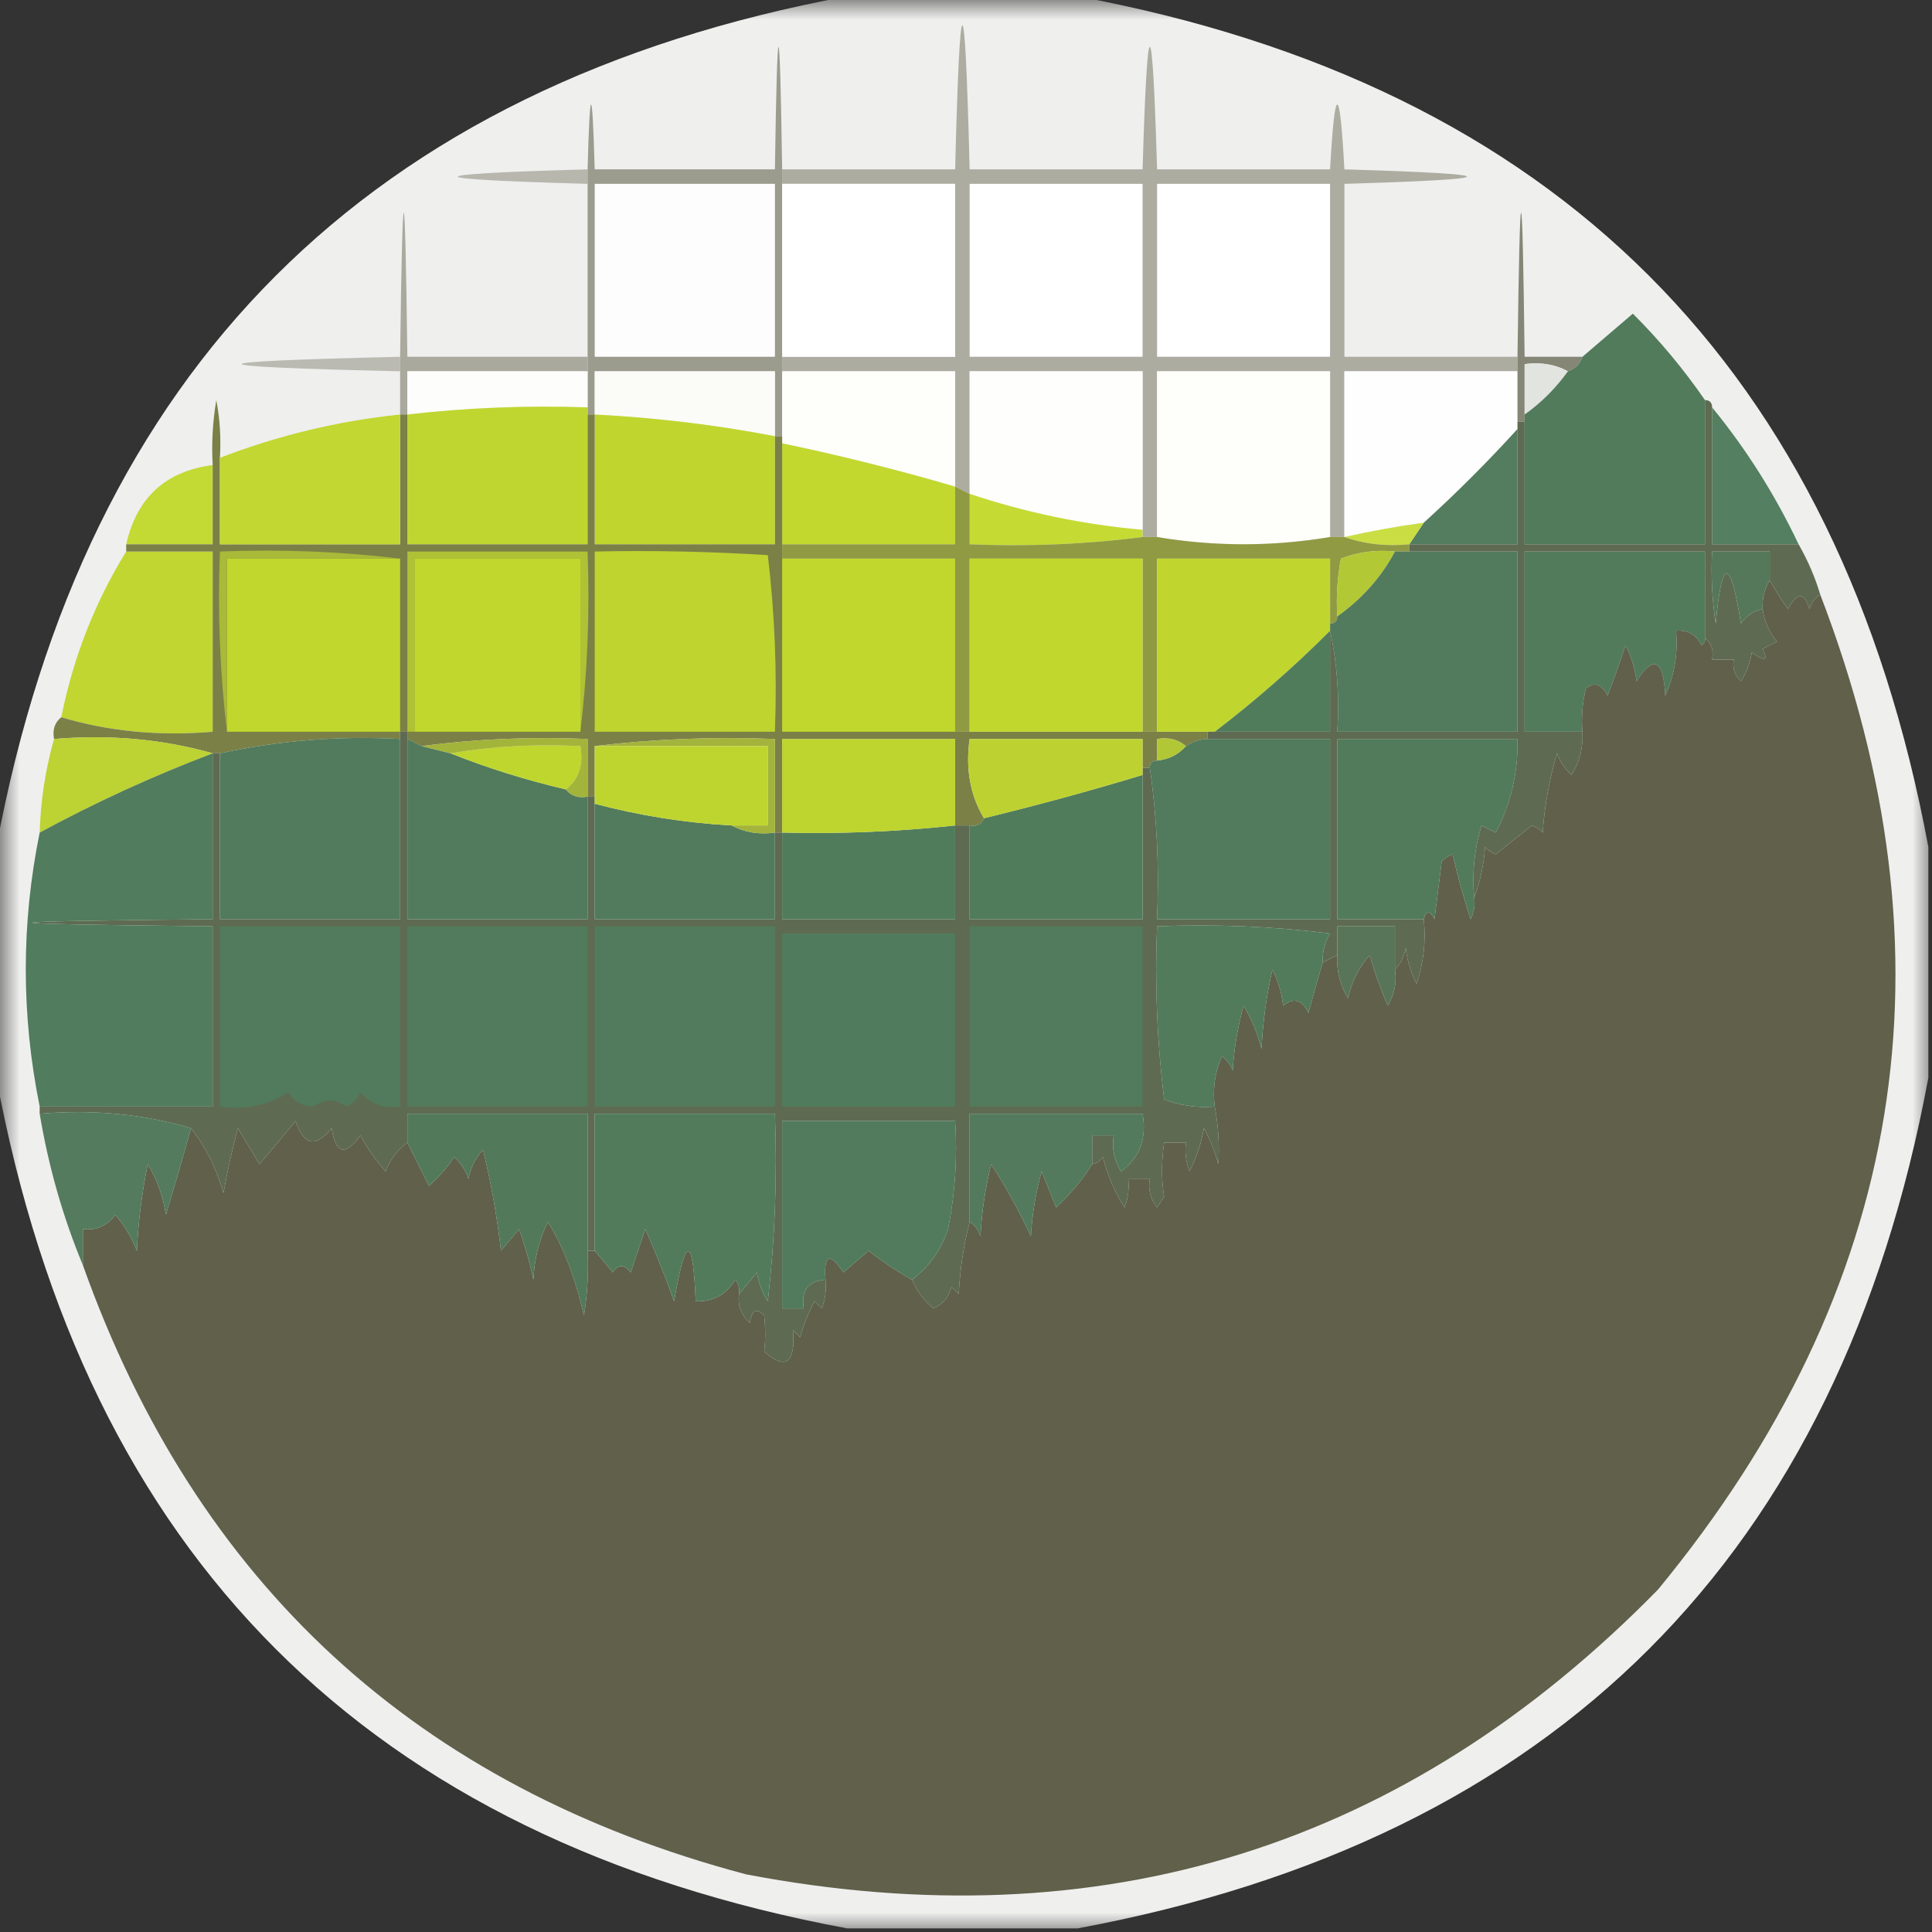 <?xml version="1.0" encoding="UTF-8"?>
<svg xmlns="http://www.w3.org/2000/svg" xmlns:xlink="http://www.w3.org/1999/xlink" width="50px" height="50px" viewBox="0 0 50 50" version="1.1">
<rect x="0" y="0" width="50" height="50" fill="#333333" stroke="none"/>
<defs>
<filter id="alpha" filterUnits="objectBoundingBox" x="0%" y="0%" width="100%" height="100%">
  <feColorMatrix type="matrix" in="SourceGraphic" values="0 0 0 0 1 0 0 0 0 1 0 0 0 0 1 0 0 0 1 0"/>
</filter>
<mask id="mask0">
  <g filter="url(#alpha)">
<rect x="0" y="0" width="50" height="50" style="fill:rgb(0%,0%,0%);fill-opacity:0.933;stroke:none;"/>
  </g>
</mask>
<clipPath id="clip1">
  <rect x="0" y="0" width="50" height="50"/>
</clipPath>
<g id="surface5" clip-path="url(#clip1)">
<path style=" stroke:none;fill-rule:evenodd;fill:rgb(99.216%,99.216%,98.824%);fill-opacity:1;" d="M 21.922 -0.094 C 23.91 -0.094 25.902 -0.094 27.891 -0.094 C 40.266 2.207 47.605 9.547 49.906 21.922 C 49.906 23.91 49.906 25.902 49.906 27.891 C 47.605 40.266 40.266 47.605 27.891 49.906 C 25.902 49.906 23.91 49.906 21.922 49.906 C 9.547 47.605 2.207 40.266 -0.094 27.891 C -0.094 25.902 -0.094 23.91 -0.094 21.922 C 2.207 9.547 9.547 2.207 21.922 -0.094 Z M 21.922 -0.094 "/>
</g>
</defs>
<g id="surface1">
<use xlink:href="#surface5" mask="url(#mask0)"/>
<path style=" stroke:none;fill-rule:evenodd;fill:rgb(67.451%,67.451%,63.137%);fill-opacity:1;" d="M 39.273 9.234 C 39.273 9.359 39.273 9.484 39.273 9.609 C 37.781 9.609 36.289 9.609 34.793 9.609 C 34.793 11.039 34.793 12.469 34.793 13.898 C 34.672 13.898 34.547 13.898 34.422 13.898 C 34.422 12.469 34.422 11.039 34.422 9.609 C 32.93 9.609 31.438 9.609 29.945 9.609 C 29.945 11.039 29.945 12.469 29.945 13.898 C 29.82 13.898 29.695 13.898 29.57 13.898 C 29.57 13.836 29.57 13.773 29.57 13.711 C 29.57 12.344 29.57 10.977 29.57 9.609 C 28.078 9.609 26.586 9.609 25.094 9.609 C 25.094 10.664 25.094 11.723 25.094 12.781 C 24.969 12.719 24.844 12.656 24.719 12.594 C 24.719 11.598 24.719 10.602 24.719 9.609 C 23.227 9.609 21.734 9.609 20.242 9.609 C 20.242 9.484 20.242 9.359 20.242 9.234 C 21.734 9.234 23.227 9.234 24.719 9.234 C 24.719 7.742 24.719 6.25 24.719 4.758 C 23.227 4.758 21.734 4.758 20.242 4.758 C 20.242 4.633 20.242 4.508 20.242 4.383 C 21.734 4.383 23.227 4.383 24.719 4.383 C 24.844 -0.59 24.969 -0.59 25.094 4.383 C 26.586 4.383 28.078 4.383 29.57 4.383 C 29.695 0.156 29.82 0.156 29.945 4.383 C 31.438 4.383 32.93 4.383 34.422 4.383 C 34.547 2.145 34.672 2.145 34.793 4.383 C 39.023 4.508 39.023 4.633 34.793 4.758 C 34.793 6.25 34.793 7.742 34.793 9.234 C 36.289 9.234 37.781 9.234 39.273 9.234 Z M 39.273 9.234 "/>
<path style=" stroke:none;fill-rule:evenodd;fill:rgb(71.765%,71.765%,68.235%);fill-opacity:1;" d="M 15.207 4.383 C 15.207 4.508 15.207 4.633 15.207 4.758 C 10.727 4.633 10.727 4.508 15.207 4.383 Z M 15.207 4.383 "/>
<path style=" stroke:none;fill-rule:evenodd;fill:rgb(60.784%,60.784%,55.686%);fill-opacity:1;" d="M 20.242 4.383 C 20.242 4.508 20.242 4.633 20.242 4.758 C 20.242 6.25 20.242 7.742 20.242 9.234 C 20.242 9.359 20.242 9.484 20.242 9.609 C 20.242 10.168 20.242 10.727 20.242 11.289 C 20.18 11.289 20.117 11.289 20.055 11.289 C 20.055 10.727 20.055 10.168 20.055 9.609 C 18.5 9.609 16.945 9.609 15.391 9.609 C 15.391 9.98 15.391 10.355 15.391 10.727 C 15.328 10.727 15.266 10.727 15.207 10.727 C 15.207 10.664 15.207 10.602 15.207 10.543 C 15.207 10.23 15.207 9.918 15.207 9.609 C 15.207 9.484 15.207 9.359 15.207 9.234 C 15.207 7.742 15.207 6.25 15.207 4.758 C 15.207 4.633 15.207 4.508 15.207 4.383 C 15.266 2.145 15.328 2.145 15.391 4.383 C 16.945 4.383 18.5 4.383 20.055 4.383 C 20.117 0.156 20.18 0.156 20.242 4.383 Z M 20.242 4.383 "/>
<path style=" stroke:none;fill-rule:evenodd;fill:rgb(99.216%,99.216%,99.216%);fill-opacity:1;" d="M 15.391 4.758 C 16.945 4.758 18.5 4.758 20.055 4.758 C 20.055 6.25 20.055 7.742 20.055 9.234 C 18.5 9.234 16.945 9.234 15.391 9.234 C 15.391 7.742 15.391 6.25 15.391 4.758 Z M 15.391 4.758 "/>
<path style=" stroke:none;fill-rule:evenodd;fill:rgb(99.608%,100%,99.608%);fill-opacity:1;" d="M 20.242 4.758 C 21.734 4.758 23.227 4.758 24.719 4.758 C 24.719 6.25 24.719 7.742 24.719 9.234 C 23.227 9.234 21.734 9.234 20.242 9.234 C 20.242 7.742 20.242 6.25 20.242 4.758 Z M 20.242 4.758 "/>
<path style=" stroke:none;fill-rule:evenodd;fill:rgb(99.608%,100%,99.608%);fill-opacity:1;" d="M 25.094 4.758 C 26.586 4.758 28.078 4.758 29.57 4.758 C 29.57 6.25 29.57 7.742 29.57 9.234 C 28.078 9.234 26.586 9.234 25.094 9.234 C 25.094 7.742 25.094 6.25 25.094 4.758 Z M 25.094 4.758 "/>
<path style=" stroke:none;fill-rule:evenodd;fill:rgb(99.608%,100%,99.608%);fill-opacity:1;" d="M 29.945 4.758 C 31.438 4.758 32.93 4.758 34.422 4.758 C 34.422 6.25 34.422 7.742 34.422 9.234 C 32.93 9.234 31.438 9.234 29.945 9.234 C 29.945 7.742 29.945 6.25 29.945 4.758 Z M 29.945 4.758 "/>
<path style=" stroke:none;fill-rule:evenodd;fill:rgb(72.941%,72.941%,69.804%);fill-opacity:1;" d="M 10.355 9.234 C 10.355 9.359 10.355 9.484 10.355 9.609 C 4.883 9.484 4.883 9.359 10.355 9.234 Z M 10.355 9.234 "/>
<path style=" stroke:none;fill-rule:evenodd;fill:rgb(66.275%,66.275%,61.961%);fill-opacity:1;" d="M 15.207 9.234 C 15.207 9.359 15.207 9.484 15.207 9.609 C 13.652 9.609 12.098 9.609 10.543 9.609 C 10.543 9.98 10.543 10.355 10.543 10.727 C 10.48 10.727 10.418 10.727 10.355 10.727 C 10.355 10.355 10.355 9.98 10.355 9.609 C 10.355 9.484 10.355 9.359 10.355 9.234 C 10.418 4.262 10.48 4.262 10.543 9.234 C 12.098 9.234 13.652 9.234 15.207 9.234 Z M 15.207 9.234 "/>
<path style=" stroke:none;fill-rule:evenodd;fill:rgb(99.216%,99.216%,98.824%);fill-opacity:1;" d="M 15.207 9.609 C 15.207 9.918 15.207 10.23 15.207 10.543 C 13.641 10.488 12.086 10.551 10.543 10.727 C 10.543 10.355 10.543 9.98 10.543 9.609 C 12.098 9.609 13.652 9.609 15.207 9.609 Z M 15.207 9.609 "/>
<path style=" stroke:none;fill-rule:evenodd;fill:rgb(98.431%,98.431%,96.863%);fill-opacity:1;" d="M 20.055 11.289 C 18.516 10.992 16.961 10.809 15.391 10.727 C 15.391 10.355 15.391 9.98 15.391 9.609 C 16.945 9.609 18.5 9.609 20.055 9.609 C 20.055 10.168 20.055 10.727 20.055 11.289 Z M 20.055 11.289 "/>
<path style=" stroke:none;fill-rule:evenodd;fill:rgb(99.608%,99.608%,98.431%);fill-opacity:1;" d="M 20.242 9.609 C 21.734 9.609 23.227 9.609 24.719 9.609 C 24.719 10.602 24.719 11.598 24.719 12.594 C 23.242 12.16 21.75 11.789 20.242 11.473 C 20.242 11.41 20.242 11.348 20.242 11.289 C 20.242 10.727 20.242 10.168 20.242 9.609 Z M 20.242 9.609 "/>
<path style=" stroke:none;fill-rule:evenodd;fill:rgb(99.608%,99.608%,98.824%);fill-opacity:1;" d="M 29.57 13.711 C 28.039 13.578 26.547 13.266 25.094 12.781 C 25.094 11.723 25.094 10.664 25.094 9.609 C 26.586 9.609 28.078 9.609 29.57 9.609 C 29.57 10.977 29.57 12.344 29.57 13.711 Z M 29.57 13.711 "/>
<path style=" stroke:none;fill-rule:evenodd;fill:rgb(99.608%,99.608%,98.431%);fill-opacity:1;" d="M 34.422 13.898 C 32.93 14.148 31.438 14.148 29.945 13.898 C 29.945 12.469 29.945 11.039 29.945 9.609 C 31.438 9.609 32.93 9.609 34.422 9.609 C 34.422 11.039 34.422 12.469 34.422 13.898 Z M 34.422 13.898 "/>
<path style=" stroke:none;fill-rule:evenodd;fill:rgb(99.216%,99.608%,99.216%);fill-opacity:1;" d="M 39.273 9.609 C 39.273 10.043 39.273 10.48 39.273 10.914 C 39.273 10.977 39.273 11.039 39.273 11.102 C 38.508 11.945 37.699 12.754 36.848 13.527 C 36.156 13.621 35.473 13.746 34.793 13.898 C 34.793 12.469 34.793 11.039 34.793 9.609 C 36.289 9.609 37.781 9.609 39.273 9.609 Z M 39.273 9.609 "/>
<path style=" stroke:none;fill-rule:evenodd;fill:rgb(52.157%,52.549%,45.882%);fill-opacity:1;" d="M 40.953 9.234 C 40.891 9.422 40.766 9.547 40.578 9.609 C 40.25 9.43 39.875 9.367 39.457 9.422 C 39.457 9.855 39.457 10.293 39.457 10.727 C 39.457 10.789 39.457 10.852 39.457 10.914 C 39.398 10.914 39.336 10.914 39.273 10.914 C 39.273 10.48 39.273 10.043 39.273 9.609 C 39.273 9.484 39.273 9.359 39.273 9.234 C 39.336 4.262 39.398 4.262 39.457 9.234 C 39.957 9.234 40.453 9.234 40.953 9.234 Z M 40.953 9.234 "/>
<path style=" stroke:none;fill-rule:evenodd;fill:rgb(88.627%,89.412%,87.451%);fill-opacity:1;" d="M 40.578 9.609 C 40.266 10.043 39.895 10.418 39.457 10.727 C 39.457 10.293 39.457 9.855 39.457 9.422 C 39.875 9.367 40.25 9.43 40.578 9.609 Z M 40.578 9.609 "/>
<path style=" stroke:none;fill-rule:evenodd;fill:rgb(32.157%,48.235%,36.078%);fill-opacity:1;" d="M 44.125 10.355 C 44.125 11.598 44.125 12.844 44.125 14.086 C 42.57 14.086 41.012 14.086 39.457 14.086 C 39.457 13.027 39.457 11.973 39.457 10.914 C 39.457 10.852 39.457 10.789 39.457 10.727 C 39.895 10.418 40.266 10.043 40.578 9.609 C 40.766 9.547 40.891 9.422 40.953 9.234 C 41.383 8.867 41.82 8.492 42.258 8.117 C 42.949 8.805 43.57 9.551 44.125 10.355 Z M 44.125 10.355 "/>
<path style=" stroke:none;fill-rule:evenodd;fill:rgb(75.294%,83.922%,18.824%);fill-opacity:1;" d="M 15.207 10.543 C 15.207 10.602 15.207 10.664 15.207 10.727 C 15.207 11.848 15.207 12.965 15.207 14.086 C 13.652 14.086 12.098 14.086 10.543 14.086 C 10.543 12.965 10.543 11.848 10.543 10.727 C 12.086 10.551 13.641 10.488 15.207 10.543 Z M 15.207 10.543 "/>
<path style=" stroke:none;fill-rule:evenodd;fill:rgb(75.294%,83.922%,18.431%);fill-opacity:1;" d="M 15.391 10.727 C 16.961 10.809 18.516 10.992 20.055 11.289 C 20.055 12.219 20.055 13.152 20.055 14.086 C 18.5 14.086 16.945 14.086 15.391 14.086 C 15.391 12.965 15.391 11.848 15.391 10.727 Z M 15.391 10.727 "/>
<path style=" stroke:none;fill-rule:evenodd;fill:rgb(32.941%,49.804%,37.647%);fill-opacity:1;" d="M 44.309 10.543 C 45.191 11.621 45.941 12.805 46.547 14.086 C 45.801 14.086 45.055 14.086 44.309 14.086 C 44.309 12.902 44.309 11.723 44.309 10.543 Z M 44.309 10.543 "/>
<path style=" stroke:none;fill-rule:evenodd;fill:rgb(32.549%,49.02%,36.863%);fill-opacity:1;" d="M 39.273 11.102 C 39.273 12.098 39.273 13.09 39.273 14.086 C 38.34 14.086 37.406 14.086 36.473 14.086 C 36.598 13.898 36.723 13.711 36.848 13.527 C 37.699 12.754 38.508 11.945 39.273 11.102 Z M 39.273 11.102 "/>
<path style=" stroke:none;fill-rule:evenodd;fill:rgb(76.078%,84.706%,18.431%);fill-opacity:1;" d="M 20.242 11.473 C 21.75 11.789 23.242 12.16 24.719 12.594 C 24.719 13.09 24.719 13.59 24.719 14.086 C 23.227 14.086 21.734 14.086 20.242 14.086 C 20.242 13.215 20.242 12.344 20.242 11.473 Z M 20.242 11.473 "/>
<path style=" stroke:none;fill-rule:evenodd;fill:rgb(76.471%,85.098%,20.392%);fill-opacity:1;" d="M 5.504 12.035 C 5.504 12.719 5.504 13.402 5.504 14.086 C 4.758 14.086 4.012 14.086 3.266 14.086 C 3.539 12.879 4.285 12.195 5.504 12.035 Z M 5.504 12.035 "/>
<path style=" stroke:none;fill-rule:evenodd;fill:rgb(77.255%,85.882%,20%);fill-opacity:1;" d="M 25.094 12.781 C 26.547 13.266 28.039 13.578 29.57 13.711 C 29.57 13.773 29.57 13.836 29.57 13.898 C 28.113 14.086 26.621 14.148 25.094 14.086 C 25.094 13.652 25.094 13.215 25.094 12.781 Z M 25.094 12.781 "/>
<path style=" stroke:none;fill-rule:evenodd;fill:rgb(79.216%,87.059%,26.667%);fill-opacity:1;" d="M 36.848 13.527 C 36.723 13.711 36.598 13.898 36.473 14.086 C 35.875 14.145 35.316 14.082 34.793 13.898 C 35.473 13.746 36.156 13.621 36.848 13.527 Z M 36.848 13.527 "/>
<path style=" stroke:none;fill-rule:evenodd;fill:rgb(56.471%,60.392%,25.882%);fill-opacity:1;" d="M 24.719 12.594 C 24.844 12.656 24.969 12.719 25.094 12.781 C 25.094 13.215 25.094 13.652 25.094 14.086 C 26.621 14.148 28.113 14.086 29.57 13.898 C 29.695 13.898 29.82 13.898 29.945 13.898 C 31.438 14.148 32.93 14.148 34.422 13.898 C 34.547 13.898 34.672 13.898 34.793 13.898 C 35.316 14.082 35.875 14.145 36.473 14.086 C 36.473 14.148 36.473 14.211 36.473 14.273 C 36.348 14.273 36.227 14.273 36.102 14.273 C 35.613 14.223 35.145 14.285 34.703 14.457 C 34.609 14.953 34.578 15.449 34.609 15.953 C 34.609 16.074 34.547 16.137 34.422 16.137 C 34.422 15.578 34.422 15.02 34.422 14.457 C 32.93 14.457 31.438 14.457 29.945 14.457 C 29.945 15.953 29.945 17.445 29.945 18.938 C 29.82 18.938 29.695 18.938 29.57 18.938 C 29.57 17.445 29.57 15.953 29.57 14.457 C 28.078 14.457 26.586 14.457 25.094 14.457 C 25.094 15.953 25.094 17.445 25.094 18.938 C 24.969 18.938 24.844 18.938 24.719 18.938 C 24.719 17.445 24.719 15.953 24.719 14.457 C 23.227 14.457 21.734 14.457 20.242 14.457 C 20.242 14.336 20.242 14.211 20.242 14.086 C 21.734 14.086 23.227 14.086 24.719 14.086 C 24.719 13.59 24.719 13.09 24.719 12.594 Z M 24.719 12.594 "/>
<path style=" stroke:none;fill-rule:evenodd;fill:rgb(70.196%,78.431%,20.784%);fill-opacity:1;" d="M 36.102 14.273 C 35.742 14.945 35.242 15.504 34.609 15.953 C 34.578 15.449 34.609 14.953 34.703 14.457 C 35.145 14.285 35.613 14.223 36.102 14.273 Z M 36.102 14.273 "/>
<path style=" stroke:none;fill-rule:evenodd;fill:rgb(31.765%,48.235%,36.078%);fill-opacity:1;" d="M 36.102 14.273 C 36.227 14.273 36.348 14.273 36.473 14.273 C 37.406 14.273 38.34 14.273 39.273 14.273 C 39.273 15.828 39.273 17.383 39.273 18.938 C 37.719 18.938 36.164 18.938 34.609 18.938 C 34.668 18.027 34.605 17.16 34.422 16.324 C 34.422 16.262 34.422 16.199 34.422 16.137 C 34.547 16.137 34.609 16.074 34.609 15.953 C 35.242 15.504 35.742 14.945 36.102 14.273 Z M 36.102 14.273 "/>
<path style=" stroke:none;fill-rule:evenodd;fill:rgb(75.686%,83.922%,18.824%);fill-opacity:1;" d="M 3.266 14.273 C 4.012 14.273 4.758 14.273 5.504 14.273 C 5.504 15.828 5.504 17.383 5.504 18.938 C 4.121 19.055 2.816 18.93 1.586 18.562 C 1.895 17.02 2.453 15.59 3.266 14.273 Z M 3.266 14.273 "/>
<path style=" stroke:none;fill-rule:evenodd;fill:rgb(48.235%,50.196%,27.843%);fill-opacity:1;" d="M 5.691 11.848 C 5.691 12.594 5.691 13.34 5.691 14.086 C 7.246 14.086 8.801 14.086 10.355 14.086 C 10.355 12.965 10.355 11.848 10.355 10.727 C 10.418 10.727 10.48 10.727 10.543 10.727 C 10.543 11.848 10.543 12.965 10.543 14.086 C 12.098 14.086 13.652 14.086 15.207 14.086 C 15.207 12.965 15.207 11.848 15.207 10.727 C 15.266 10.727 15.328 10.727 15.391 10.727 C 15.391 11.848 15.391 12.965 15.391 14.086 C 16.945 14.086 18.5 14.086 20.055 14.086 C 20.055 13.152 20.055 12.219 20.055 11.289 C 20.117 11.289 20.18 11.289 20.242 11.289 C 20.242 11.348 20.242 11.41 20.242 11.473 C 20.242 12.344 20.242 13.215 20.242 14.086 C 20.242 14.211 20.242 14.336 20.242 14.457 C 21.734 14.457 23.227 14.457 24.719 14.457 C 24.719 15.953 24.719 17.445 24.719 18.938 C 24.844 18.938 24.969 18.938 25.094 18.938 C 26.586 18.938 28.078 18.938 29.57 18.938 C 29.695 18.938 29.82 18.938 29.945 18.938 C 30.379 18.938 30.816 18.938 31.25 18.938 C 31.25 19 31.25 19.062 31.25 19.125 C 31.043 19.133 30.855 19.195 30.691 19.309 C 30.492 19.137 30.242 19.074 29.945 19.125 C 29.945 19.309 29.945 19.496 29.945 19.684 C 29.82 19.684 29.758 19.746 29.758 19.871 C 29.695 19.871 29.633 19.871 29.57 19.871 C 29.57 19.621 29.57 19.371 29.57 19.125 C 28.078 19.125 26.586 19.125 25.094 19.125 C 24.984 19.898 25.109 20.582 25.465 21.176 C 25.402 21.332 25.277 21.395 25.094 21.363 C 24.969 21.363 24.844 21.363 24.719 21.363 C 24.719 20.617 24.719 19.871 24.719 19.125 C 23.227 19.125 21.734 19.125 20.242 19.125 C 20.242 19.93 20.242 20.738 20.242 21.547 C 20.18 21.547 20.117 21.547 20.055 21.547 C 20.055 20.738 20.055 19.93 20.055 19.125 C 18.469 19.062 16.914 19.125 15.391 19.309 C 15.391 19.746 15.391 20.18 15.391 20.617 C 15.328 20.617 15.266 20.617 15.207 20.617 C 15.207 20.117 15.207 19.621 15.207 19.125 C 13.742 19.062 12.309 19.125 10.914 19.309 C 10.789 19.246 10.664 19.184 10.543 19.125 C 10.543 19.062 10.543 19 10.543 18.938 C 10.48 18.938 10.418 18.938 10.355 18.938 C 10.355 19 10.355 19.062 10.355 19.125 C 8.777 19.039 7.223 19.164 5.691 19.496 C 5.629 19.496 5.566 19.496 5.504 19.496 C 4.211 19.129 2.844 19.004 1.398 19.125 C 1.355 18.883 1.418 18.695 1.586 18.562 C 2.816 18.93 4.121 19.055 5.504 18.938 C 5.504 17.383 5.504 15.828 5.504 14.273 C 4.758 14.273 4.012 14.273 3.266 14.273 C 3.266 14.211 3.266 14.148 3.266 14.086 C 4.012 14.086 4.758 14.086 5.504 14.086 C 5.504 13.402 5.504 12.719 5.504 12.035 C 5.473 11.469 5.504 10.91 5.598 10.355 C 5.691 10.848 5.723 11.344 5.691 11.848 Z M 5.691 11.848 "/>
<path style=" stroke:none;fill-rule:evenodd;fill:rgb(68.627%,75.686%,20.784%);fill-opacity:1;" d="M 15.02 18.938 C 15.02 17.445 15.02 15.953 15.02 14.457 C 13.59 14.457 12.156 14.457 10.727 14.457 C 10.727 15.953 10.727 17.445 10.727 18.938 C 10.664 18.938 10.602 18.938 10.543 18.938 C 10.543 17.383 10.543 15.828 10.543 14.273 C 12.098 14.273 13.652 14.273 15.207 14.273 C 15.266 15.863 15.203 17.418 15.02 18.938 Z M 15.02 18.938 "/>
<path style=" stroke:none;fill-rule:evenodd;fill:rgb(75.686%,84.314%,17.647%);fill-opacity:1;" d="M 15.02 18.938 C 13.59 18.938 12.156 18.938 10.727 18.938 C 10.727 17.445 10.727 15.953 10.727 14.457 C 12.156 14.457 13.59 14.457 15.02 14.457 C 15.02 15.953 15.02 17.445 15.02 18.938 Z M 15.02 18.938 "/>
<path style=" stroke:none;fill-rule:evenodd;fill:rgb(75.686%,84.314%,17.647%);fill-opacity:1;" d="M 10.355 14.457 C 10.355 15.953 10.355 17.445 10.355 18.938 C 8.863 18.938 7.371 18.938 5.875 18.938 C 5.875 17.445 5.875 15.953 5.875 14.457 C 7.371 14.457 8.863 14.457 10.355 14.457 Z M 10.355 14.457 "/>
<path style=" stroke:none;fill-rule:evenodd;fill:rgb(66.275%,72.549%,21.961%);fill-opacity:1;" d="M 10.355 14.457 C 8.863 14.457 7.371 14.457 5.875 14.457 C 5.875 15.953 5.875 17.445 5.875 18.938 C 5.691 17.418 5.629 15.863 5.691 14.273 C 7.277 14.211 8.832 14.273 10.355 14.457 Z M 10.355 14.457 "/>
<path style=" stroke:none;fill-rule:evenodd;fill:rgb(76.078%,84.314%,19.608%);fill-opacity:1;" d="M 10.355 10.727 C 10.355 11.848 10.355 12.965 10.355 14.086 C 8.801 14.086 7.246 14.086 5.691 14.086 C 5.691 13.34 5.691 12.594 5.691 11.848 C 7.191 11.27 8.746 10.895 10.355 10.727 Z M 10.355 10.727 "/>
<path style=" stroke:none;fill-rule:evenodd;fill:rgb(74.902%,83.137%,18.431%);fill-opacity:1;" d="M 15.391 14.273 C 16.887 14.242 18.379 14.273 19.871 14.367 C 20.051 15.875 20.113 17.398 20.055 18.938 C 18.5 18.938 16.945 18.938 15.391 18.938 C 15.391 17.383 15.391 15.828 15.391 14.273 Z M 15.391 14.273 "/>
<path style=" stroke:none;fill-rule:evenodd;fill:rgb(75.686%,84.314%,17.647%);fill-opacity:1;" d="M 20.242 14.457 C 21.734 14.457 23.227 14.457 24.719 14.457 C 24.719 15.953 24.719 17.445 24.719 18.938 C 23.227 18.938 21.734 18.938 20.242 18.938 C 20.242 17.445 20.242 15.953 20.242 14.457 Z M 20.242 14.457 "/>
<path style=" stroke:none;fill-rule:evenodd;fill:rgb(75.686%,84.314%,17.647%);fill-opacity:1;" d="M 29.57 18.938 C 28.078 18.938 26.586 18.938 25.094 18.938 C 25.094 17.445 25.094 15.953 25.094 14.457 C 26.586 14.457 28.078 14.457 29.57 14.457 C 29.57 15.953 29.57 17.445 29.57 18.938 Z M 29.57 18.938 "/>
<path style=" stroke:none;fill-rule:evenodd;fill:rgb(75.294%,83.922%,18.039%);fill-opacity:1;" d="M 34.422 16.137 C 34.422 16.199 34.422 16.262 34.422 16.324 C 33.477 17.27 32.48 18.141 31.438 18.938 C 31.375 18.938 31.312 18.938 31.25 18.938 C 30.816 18.938 30.379 18.938 29.945 18.938 C 29.945 17.445 29.945 15.953 29.945 14.457 C 31.438 14.457 32.93 14.457 34.422 14.457 C 34.422 15.02 34.422 15.578 34.422 16.137 Z M 34.422 16.137 "/>
<path style=" stroke:none;fill-rule:evenodd;fill:rgb(32.157%,48.235%,36.078%);fill-opacity:1;" d="M 44.125 16.512 C 44.137 16.594 44.105 16.656 44.031 16.699 C 43.898 16.422 43.68 16.297 43.375 16.324 C 43.43 16.914 43.336 17.473 43.098 18.004 C 43.047 17.062 42.797 16.938 42.352 17.629 C 42.312 17.305 42.219 16.992 42.07 16.699 C 41.926 17.137 41.77 17.574 41.605 18.004 C 41.445 17.699 41.258 17.637 41.043 17.816 C 40.953 18.184 40.922 18.559 40.953 18.938 C 40.453 18.938 39.957 18.938 39.457 18.938 C 39.457 17.383 39.457 15.828 39.457 14.273 C 41.012 14.273 42.57 14.273 44.125 14.273 C 44.125 15.02 44.125 15.766 44.125 16.512 Z M 44.125 16.512 "/>
<path style=" stroke:none;fill-rule:evenodd;fill:rgb(37.647%,37.647%,29.412%);fill-opacity:1;" d="M 45.801 15.02 C 45.938 15.262 46.094 15.512 46.27 15.766 C 46.512 15.32 46.699 15.32 46.828 15.766 C 46.879 15.594 46.973 15.469 47.109 15.391 C 50.711 24.777 49.312 33.359 42.91 41.137 C 36.379 47.805 28.512 50.262 19.309 48.508 C 10.805 46.254 5.086 40.996 2.145 32.742 C 2.145 32.43 2.145 32.121 2.145 31.809 C 2.5 31.848 2.777 31.723 2.984 31.438 C 3.219 31.715 3.406 32.027 3.543 32.371 C 3.578 31.617 3.672 30.871 3.824 30.129 C 4.066 30.531 4.223 30.969 4.293 31.438 C 4.508 30.73 4.727 29.98 4.945 29.199 C 5.32 29.68 5.598 30.238 5.785 30.875 C 5.883 30.312 6.008 29.754 6.156 29.199 C 6.344 29.508 6.531 29.82 6.715 30.129 C 7.035 29.758 7.348 29.383 7.648 29.012 C 7.863 29.648 8.172 29.711 8.582 29.199 C 8.691 29.867 8.941 29.93 9.328 29.383 C 9.508 29.723 9.727 30.031 9.98 30.316 C 10.102 30.004 10.289 29.754 10.543 29.57 C 10.727 29.941 10.914 30.312 11.102 30.691 C 11.352 30.469 11.57 30.219 11.754 29.945 C 11.926 30.098 12.047 30.285 12.125 30.504 C 12.18 30.215 12.305 29.969 12.5 29.758 C 12.707 30.602 12.863 31.473 12.965 32.371 C 13.121 32.184 13.277 31.996 13.434 31.809 C 13.586 32.238 13.711 32.672 13.805 33.117 C 13.828 32.578 13.953 32.082 14.18 31.625 C 14.578 32.266 14.891 33.074 15.113 34.047 C 15.203 33.492 15.234 32.934 15.207 32.371 C 15.266 32.371 15.328 32.371 15.391 32.371 C 15.543 32.543 15.699 32.73 15.859 32.93 C 15.996 32.715 16.152 32.715 16.324 32.93 C 16.449 32.555 16.574 32.184 16.699 31.809 C 16.969 32.418 17.219 33.039 17.445 33.676 C 17.746 31.949 17.934 31.949 18.004 33.676 C 18.453 33.695 18.793 33.508 19.031 33.117 C 19.117 33.227 19.148 33.352 19.125 33.488 C 19.09 33.789 19.18 34.035 19.402 34.234 C 19.461 33.898 19.586 33.836 19.777 34.047 C 19.812 34.367 19.812 34.68 19.777 34.98 C 20.34 35.469 20.59 35.281 20.523 34.422 C 20.586 34.484 20.648 34.547 20.707 34.609 C 20.797 34.281 20.922 33.973 21.082 33.676 C 21.145 33.738 21.207 33.801 21.27 33.863 C 21.359 33.621 21.391 33.371 21.363 33.117 C 21.316 32.461 21.473 32.402 21.828 32.93 C 22.027 32.754 22.246 32.566 22.48 32.371 C 22.84 32.652 23.215 32.902 23.602 33.117 C 23.719 33.402 23.906 33.652 24.16 33.863 C 24.402 33.75 24.559 33.566 24.625 33.301 C 24.688 33.363 24.75 33.426 24.812 33.488 C 24.848 32.832 24.941 32.211 25.094 31.625 C 25.227 31.699 25.32 31.824 25.375 31.996 C 25.406 31.367 25.5 30.742 25.652 30.129 C 26.039 30.727 26.379 31.348 26.68 31.996 C 26.711 31.426 26.805 30.867 26.957 30.316 C 27.082 30.629 27.207 30.938 27.332 31.25 C 27.699 30.906 28.012 30.535 28.266 30.129 C 28.379 30.109 28.473 30.047 28.543 29.945 C 28.66 30.418 28.848 30.852 29.105 31.25 C 29.195 31.008 29.227 30.762 29.199 30.504 C 29.383 30.504 29.57 30.504 29.758 30.504 C 29.707 30.781 29.77 31.027 29.945 31.25 C 30.008 31.156 30.07 31.062 30.129 30.969 C 30.055 30.535 30.055 30.066 30.129 29.57 C 30.316 29.57 30.504 29.57 30.691 29.57 C 30.66 29.828 30.691 30.074 30.785 30.316 C 30.965 29.965 31.09 29.59 31.156 29.199 C 31.316 29.492 31.441 29.805 31.531 30.129 C 31.562 29.637 31.531 29.137 31.438 28.637 C 31.379 28.188 31.441 27.75 31.625 27.332 C 31.754 27.43 31.844 27.555 31.902 27.707 C 31.938 27.137 32.031 26.574 32.184 26.027 C 32.391 26.375 32.547 26.746 32.648 27.145 C 32.684 26.453 32.773 25.77 32.93 25.094 C 33.078 25.387 33.172 25.699 33.207 26.027 C 33.473 25.809 33.688 25.871 33.863 26.211 C 33.988 25.754 34.109 25.316 34.234 24.906 C 34.359 24.844 34.484 24.781 34.609 24.719 C 34.586 25.121 34.676 25.496 34.887 25.84 C 34.977 25.414 35.164 25.043 35.449 24.719 C 35.574 25.168 35.73 25.602 35.914 26.027 C 36.09 25.738 36.152 25.426 36.102 25.094 C 36.242 24.949 36.336 24.766 36.379 24.535 C 36.418 24.859 36.512 25.172 36.66 25.465 C 36.844 24.922 36.906 24.359 36.848 23.789 C 36.906 23.555 37 23.555 37.125 23.789 C 37.188 23.289 37.25 22.793 37.312 22.293 C 37.391 22.211 37.484 22.148 37.594 22.109 C 37.723 22.68 37.879 23.238 38.059 23.789 C 38.148 23.609 38.18 23.426 38.152 23.227 C 38.305 22.828 38.398 22.395 38.434 21.922 C 38.512 22.008 38.602 22.07 38.711 22.109 C 39.023 21.859 39.336 21.609 39.645 21.363 C 39.754 21.402 39.848 21.465 39.926 21.547 C 39.973 20.848 40.098 20.164 40.297 19.496 C 40.375 19.715 40.5 19.902 40.672 20.055 C 40.883 19.711 40.977 19.34 40.953 18.938 C 40.922 18.559 40.953 18.184 41.043 17.816 C 41.258 17.637 41.445 17.699 41.605 18.004 C 41.77 17.574 41.926 17.137 42.07 16.699 C 42.219 16.992 42.312 17.305 42.352 17.629 C 42.797 16.938 43.047 17.062 43.098 18.004 C 43.336 17.473 43.43 16.914 43.375 16.324 C 43.68 16.297 43.898 16.422 44.031 16.699 C 44.105 16.656 44.137 16.594 44.125 16.512 C 44.293 16.645 44.355 16.828 44.309 17.07 C 44.496 17.07 44.684 17.07 44.871 17.07 C 44.828 17.289 44.891 17.477 45.055 17.629 C 45.203 17.402 45.297 17.152 45.336 16.883 C 45.68 17.133 45.773 17.102 45.617 16.793 C 45.738 16.73 45.863 16.668 45.988 16.605 C 45.785 16.355 45.664 16.078 45.617 15.766 C 45.602 15.492 45.664 15.242 45.801 15.02 Z M 45.801 15.02 "/>
<path style=" stroke:none;fill-rule:evenodd;fill:rgb(31.765%,48.627%,36.078%);fill-opacity:1;" d="M 34.422 16.324 C 34.422 17.195 34.422 18.066 34.422 18.938 C 33.426 18.938 32.43 18.938 31.438 18.938 C 32.48 18.141 33.477 17.27 34.422 16.324 Z M 34.422 16.324 "/>
<path style=" stroke:none;fill-rule:evenodd;fill:rgb(31.765%,48.235%,36.078%);fill-opacity:1;" d="M 10.355 19.125 C 10.355 20.68 10.355 22.234 10.355 23.789 C 8.801 23.789 7.246 23.789 5.691 23.789 C 5.691 22.355 5.691 20.926 5.691 19.496 C 7.223 19.164 8.777 19.039 10.355 19.125 Z M 10.355 19.125 "/>
<path style=" stroke:none;fill-rule:evenodd;fill:rgb(32.157%,48.235%,36.078%);fill-opacity:1;" d="M 38.152 23.227 C 38.18 23.426 38.148 23.609 38.059 23.789 C 37.879 23.238 37.723 22.68 37.594 22.109 C 37.484 22.148 37.391 22.211 37.312 22.293 C 37.25 22.793 37.188 23.289 37.125 23.789 C 37 23.555 36.906 23.555 36.848 23.789 C 36.102 23.789 35.355 23.789 34.609 23.789 C 34.609 22.234 34.609 20.68 34.609 19.125 C 36.164 19.125 37.719 19.125 39.273 19.125 C 39.293 19.977 39.105 20.785 38.711 21.547 C 38.59 21.488 38.465 21.426 38.34 21.363 C 38.156 21.973 38.094 22.594 38.152 23.227 Z M 38.152 23.227 "/>
<path style=" stroke:none;fill-rule:evenodd;fill:rgb(74.118%,82.353%,20%);fill-opacity:1;" d="M 1.398 19.125 C 2.844 19.004 4.211 19.129 5.504 19.496 C 3.961 20.082 2.469 20.766 1.027 21.547 C 1.051 20.719 1.176 19.91 1.398 19.125 Z M 1.398 19.125 "/>
<path style=" stroke:none;fill-rule:evenodd;fill:rgb(36.863%,41.961%,32.157%);fill-opacity:1;" d="M 44.125 10.355 C 44.246 10.355 44.309 10.418 44.309 10.543 C 44.309 11.723 44.309 12.902 44.309 14.086 C 45.055 14.086 45.801 14.086 46.547 14.086 C 46.785 14.5 46.973 14.934 47.109 15.391 C 46.973 15.469 46.879 15.594 46.828 15.766 C 46.699 15.32 46.512 15.32 46.27 15.766 C 46.094 15.512 45.938 15.262 45.801 15.02 C 45.801 14.77 45.801 14.52 45.801 14.273 C 45.305 14.273 44.809 14.273 44.309 14.273 C 44.277 14.898 44.309 15.52 44.402 16.137 C 44.562 14.41 44.781 14.41 45.055 16.137 C 45.199 15.93 45.387 15.805 45.617 15.766 C 45.664 16.078 45.785 16.355 45.988 16.605 C 45.863 16.668 45.738 16.73 45.617 16.793 C 45.773 17.102 45.68 17.133 45.336 16.883 C 45.297 17.152 45.203 17.402 45.055 17.629 C 44.891 17.477 44.828 17.289 44.871 17.07 C 44.684 17.07 44.496 17.07 44.309 17.07 C 44.355 16.828 44.293 16.645 44.125 16.512 C 44.125 15.766 44.125 15.02 44.125 14.273 C 42.57 14.273 41.012 14.273 39.457 14.273 C 39.457 15.828 39.457 17.383 39.457 18.938 C 39.957 18.938 40.453 18.938 40.953 18.938 C 40.977 19.34 40.883 19.711 40.672 20.055 C 40.5 19.902 40.375 19.715 40.297 19.496 C 40.098 20.164 39.973 20.848 39.926 21.547 C 39.848 21.465 39.754 21.402 39.645 21.363 C 39.336 21.609 39.023 21.859 38.711 22.109 C 38.602 22.07 38.512 22.008 38.434 21.922 C 38.398 22.395 38.305 22.828 38.152 23.227 C 38.094 22.594 38.156 21.973 38.34 21.363 C 38.465 21.426 38.59 21.488 38.711 21.547 C 39.105 20.785 39.293 19.977 39.273 19.125 C 37.719 19.125 36.164 19.125 34.609 19.125 C 34.609 20.68 34.609 22.234 34.609 23.789 C 35.355 23.789 36.102 23.789 36.848 23.789 C 36.906 24.359 36.844 24.922 36.66 25.465 C 36.512 25.172 36.418 24.859 36.379 24.535 C 36.336 24.766 36.242 24.949 36.102 25.094 C 36.102 24.719 36.102 24.348 36.102 23.973 C 35.602 23.973 35.105 23.973 34.609 23.973 C 34.609 24.223 34.609 24.473 34.609 24.719 C 34.484 24.781 34.359 24.844 34.234 24.906 C 34.219 24.641 34.281 24.391 34.422 24.16 C 32.934 23.973 31.441 23.914 29.945 23.973 C 29.883 25.473 29.945 26.965 30.129 28.453 C 30.551 28.613 30.984 28.676 31.438 28.637 C 31.531 29.137 31.562 29.637 31.531 30.129 C 31.441 29.805 31.316 29.492 31.156 29.199 C 31.09 29.59 30.965 29.965 30.785 30.316 C 30.691 30.074 30.66 29.828 30.691 29.57 C 30.504 29.57 30.316 29.57 30.129 29.57 C 30.055 30.066 30.055 30.535 30.129 30.969 C 30.07 31.062 30.008 31.156 29.945 31.25 C 29.77 31.027 29.707 30.781 29.758 30.504 C 29.57 30.504 29.383 30.504 29.199 30.504 C 29.227 30.762 29.195 31.008 29.105 31.25 C 28.848 30.852 28.66 30.418 28.543 29.945 C 28.473 30.047 28.379 30.109 28.266 30.129 C 28.266 29.883 28.266 29.633 28.266 29.383 C 28.453 29.383 28.637 29.383 28.824 29.383 C 28.77 29.719 28.832 30.027 29.012 30.316 C 29.496 29.961 29.684 29.461 29.57 28.824 C 28.078 28.824 26.586 28.824 25.094 28.824 C 25.094 29.758 25.094 30.691 25.094 31.625 C 24.941 32.211 24.848 32.832 24.812 33.488 C 24.75 33.426 24.688 33.363 24.625 33.301 C 24.559 33.566 24.402 33.75 24.16 33.863 C 23.906 33.652 23.719 33.402 23.602 33.117 C 24.035 32.797 24.348 32.359 24.535 31.809 C 24.719 30.887 24.781 29.953 24.719 29.012 C 23.227 29.012 21.734 29.012 20.242 29.012 C 20.242 30.629 20.242 32.246 20.242 33.863 C 20.43 33.863 20.617 33.863 20.801 33.863 C 20.727 33.402 20.91 33.152 21.363 33.117 C 21.391 33.371 21.359 33.621 21.27 33.863 C 21.207 33.801 21.145 33.738 21.082 33.676 C 20.922 33.973 20.797 34.281 20.707 34.609 C 20.648 34.547 20.586 34.484 20.523 34.422 C 20.59 35.281 20.34 35.469 19.777 34.98 C 19.812 34.68 19.812 34.367 19.777 34.047 C 19.586 33.836 19.461 33.898 19.402 34.234 C 19.18 34.035 19.09 33.789 19.125 33.488 C 19.273 33.316 19.43 33.129 19.59 32.93 C 19.629 33.199 19.723 33.445 19.871 33.676 C 20.055 32.062 20.117 30.445 20.055 28.824 C 18.5 28.824 16.945 28.824 15.391 28.824 C 15.391 30.008 15.391 31.188 15.391 32.371 C 15.328 32.371 15.266 32.371 15.207 32.371 C 15.207 31.188 15.207 30.008 15.207 28.824 C 13.652 28.824 12.098 28.824 10.543 28.824 C 10.543 29.074 10.543 29.32 10.543 29.57 C 10.289 29.754 10.102 30.004 9.98 30.316 C 9.727 30.031 9.508 29.723 9.328 29.383 C 8.941 29.93 8.691 29.867 8.582 29.199 C 8.172 29.711 7.863 29.648 7.648 29.012 C 7.348 29.383 7.035 29.758 6.715 30.129 C 6.531 29.82 6.344 29.508 6.156 29.199 C 6.008 29.754 5.883 30.312 5.785 30.875 C 5.598 30.238 5.32 29.68 4.945 29.199 C 3.715 28.832 2.41 28.707 1.027 28.824 C 1.027 28.762 1.027 28.699 1.027 28.637 C 2.52 28.637 4.012 28.637 5.504 28.637 C 5.504 27.082 5.504 25.527 5.504 23.973 C -0.715 23.91 -0.715 23.848 5.504 23.789 C 5.504 22.355 5.504 20.926 5.504 19.496 C 5.566 19.496 5.629 19.496 5.691 19.496 C 5.691 20.926 5.691 22.355 5.691 23.789 C 7.246 23.789 8.801 23.789 10.355 23.789 C 10.355 22.234 10.355 20.68 10.355 19.125 C 10.355 19.062 10.355 19 10.355 18.938 C 10.418 18.938 10.48 18.938 10.543 18.938 C 10.543 19 10.543 19.062 10.543 19.125 C 10.543 20.68 10.543 22.234 10.543 23.789 C 12.098 23.789 13.652 23.789 15.207 23.789 C 15.207 22.73 15.207 21.672 15.207 20.617 C 15.266 20.617 15.328 20.617 15.391 20.617 C 15.391 20.68 15.391 20.738 15.391 20.801 C 15.391 21.797 15.391 22.793 15.391 23.789 C 16.945 23.789 18.5 23.789 20.055 23.789 C 20.055 23.043 20.055 22.293 20.055 21.547 C 20.117 21.547 20.18 21.547 20.242 21.547 C 20.242 22.293 20.242 23.043 20.242 23.789 C 21.734 23.789 23.227 23.789 24.719 23.789 C 24.719 22.98 24.719 22.172 24.719 21.363 C 24.844 21.363 24.969 21.363 25.094 21.363 C 25.094 22.172 25.094 22.98 25.094 23.789 C 26.586 23.789 28.078 23.789 29.57 23.789 C 29.57 22.543 29.57 21.301 29.57 20.055 C 29.57 19.992 29.57 19.93 29.57 19.871 C 29.633 19.871 29.695 19.871 29.758 19.871 C 29.941 21.141 30.004 22.445 29.945 23.789 C 31.438 23.789 32.93 23.789 34.422 23.789 C 34.422 22.234 34.422 20.68 34.422 19.125 C 33.363 19.125 32.309 19.125 31.25 19.125 C 31.25 19.062 31.25 19 31.25 18.938 C 31.312 18.938 31.375 18.938 31.438 18.938 C 32.43 18.938 33.426 18.938 34.422 18.938 C 34.422 18.066 34.422 17.195 34.422 16.324 C 34.605 17.16 34.668 18.027 34.609 18.938 C 36.164 18.938 37.719 18.938 39.273 18.938 C 39.273 17.383 39.273 15.828 39.273 14.273 C 38.34 14.273 37.406 14.273 36.473 14.273 C 36.473 14.211 36.473 14.148 36.473 14.086 C 37.406 14.086 38.34 14.086 39.273 14.086 C 39.273 13.09 39.273 12.098 39.273 11.102 C 39.273 11.039 39.273 10.977 39.273 10.914 C 39.336 10.914 39.398 10.914 39.457 10.914 C 39.457 11.973 39.457 13.027 39.457 14.086 C 41.012 14.086 42.57 14.086 44.125 14.086 C 44.125 12.844 44.125 11.598 44.125 10.355 Z M 44.125 10.355 "/>
<path style=" stroke:none;fill-rule:evenodd;fill:rgb(31.765%,48.627%,36.078%);fill-opacity:1;" d="M 24.719 21.363 C 24.719 22.172 24.719 22.98 24.719 23.789 C 23.227 23.789 21.734 23.789 20.242 23.789 C 20.242 23.043 20.242 22.293 20.242 21.547 C 21.742 21.586 23.234 21.523 24.719 21.363 Z M 24.719 21.363 "/>
<path style=" stroke:none;fill-rule:evenodd;fill:rgb(31.765%,48.235%,36.078%);fill-opacity:1;" d="M 15.391 20.801 C 16.555 21.109 17.734 21.297 18.938 21.363 C 19.266 21.543 19.641 21.605 20.055 21.547 C 20.055 22.293 20.055 23.043 20.055 23.789 C 18.5 23.789 16.945 23.789 15.391 23.789 C 15.391 22.793 15.391 21.797 15.391 20.801 Z M 15.391 20.801 "/>
<path style=" stroke:none;fill-rule:evenodd;fill:rgb(31.765%,48.627%,36.078%);fill-opacity:1;" d="M 29.57 20.055 C 29.57 21.301 29.57 22.543 29.57 23.789 C 28.078 23.789 26.586 23.789 25.094 23.789 C 25.094 22.98 25.094 22.172 25.094 21.363 C 25.277 21.395 25.402 21.332 25.465 21.176 C 26.84 20.84 28.211 20.469 29.57 20.055 Z M 29.57 20.055 "/>
<path style=" stroke:none;fill-rule:evenodd;fill:rgb(31.765%,48.235%,36.078%);fill-opacity:1;" d="M 31.25 19.125 C 32.309 19.125 33.363 19.125 34.422 19.125 C 34.422 20.68 34.422 22.234 34.422 23.789 C 32.93 23.789 31.438 23.789 29.945 23.789 C 30.004 22.445 29.941 21.141 29.758 19.871 C 29.758 19.746 29.82 19.684 29.945 19.684 C 30.254 19.652 30.5 19.527 30.691 19.309 C 30.855 19.195 31.043 19.133 31.25 19.125 Z M 31.25 19.125 "/>
<path style=" stroke:none;fill-rule:evenodd;fill:rgb(74.118%,82.353%,18.824%);fill-opacity:1;" d="M 29.57 19.871 C 29.57 19.93 29.57 19.992 29.57 20.055 C 28.211 20.469 26.84 20.84 25.465 21.176 C 25.109 20.582 24.984 19.898 25.094 19.125 C 26.586 19.125 28.078 19.125 29.57 19.125 C 29.57 19.371 29.57 19.621 29.57 19.871 Z M 29.57 19.871 "/>
<path style=" stroke:none;fill-rule:evenodd;fill:rgb(74.51%,83.137%,18.431%);fill-opacity:1;" d="M 24.719 21.363 C 23.234 21.523 21.742 21.586 20.242 21.547 C 20.242 20.738 20.242 19.93 20.242 19.125 C 21.734 19.125 23.227 19.125 24.719 19.125 C 24.719 19.871 24.719 20.617 24.719 21.363 Z M 24.719 21.363 "/>
<path style=" stroke:none;fill-rule:evenodd;fill:rgb(63.529%,70.588%,23.137%);fill-opacity:1;" d="M 15.391 19.309 C 16.914 19.125 18.469 19.062 20.055 19.125 C 20.055 19.93 20.055 20.738 20.055 21.547 C 19.641 21.605 19.266 21.543 18.938 21.363 C 19.246 21.363 19.559 21.363 19.871 21.363 C 19.871 20.68 19.871 19.992 19.871 19.309 C 18.375 19.309 16.883 19.309 15.391 19.309 Z M 15.391 19.309 "/>
<path style=" stroke:none;fill-rule:evenodd;fill:rgb(74.902%,83.529%,18.431%);fill-opacity:1;" d="M 15.391 19.309 C 16.883 19.309 18.375 19.309 19.871 19.309 C 19.871 19.992 19.871 20.68 19.871 21.363 C 19.559 21.363 19.246 21.363 18.938 21.363 C 17.734 21.297 16.555 21.109 15.391 20.801 C 15.391 20.738 15.391 20.68 15.391 20.617 C 15.391 20.18 15.391 19.746 15.391 19.309 Z M 15.391 19.309 "/>
<path style=" stroke:none;fill-rule:evenodd;fill:rgb(31.765%,48.235%,36.078%);fill-opacity:1;" d="M 10.543 19.125 C 10.664 19.184 10.789 19.246 10.914 19.309 C 11.164 19.371 11.41 19.434 11.66 19.496 C 12.629 19.883 13.625 20.191 14.645 20.43 C 14.777 20.598 14.965 20.66 15.207 20.617 C 15.207 21.672 15.207 22.73 15.207 23.789 C 13.652 23.789 12.098 23.789 10.543 23.789 C 10.543 22.234 10.543 20.68 10.543 19.125 Z M 10.543 19.125 "/>
<path style=" stroke:none;fill-rule:evenodd;fill:rgb(69.412%,78.039%,21.176%);fill-opacity:1;" d="M 30.691 19.309 C 30.5 19.527 30.254 19.652 29.945 19.684 C 29.945 19.496 29.945 19.309 29.945 19.125 C 30.242 19.074 30.492 19.137 30.691 19.309 Z M 30.691 19.309 "/>
<path style=" stroke:none;fill-rule:evenodd;fill:rgb(74.902%,83.922%,18.431%);fill-opacity:1;" d="M 11.66 19.496 C 12.746 19.312 13.863 19.25 15.02 19.309 C 15.105 19.793 14.984 20.164 14.645 20.43 C 13.625 20.191 12.629 19.883 11.66 19.496 Z M 11.66 19.496 "/>
<path style=" stroke:none;fill-rule:evenodd;fill:rgb(63.922%,70.588%,22.745%);fill-opacity:1;" d="M 10.914 19.309 C 12.309 19.125 13.742 19.062 15.207 19.125 C 15.207 19.621 15.207 20.117 15.207 20.617 C 14.965 20.66 14.777 20.598 14.645 20.43 C 14.984 20.164 15.105 19.793 15.02 19.309 C 13.863 19.25 12.746 19.312 11.66 19.496 C 11.41 19.434 11.164 19.371 10.914 19.309 Z M 10.914 19.309 "/>
<path style=" stroke:none;fill-rule:evenodd;fill:rgb(33.725%,47.059%,35.294%);fill-opacity:1;" d="M 45.801 15.02 C 45.664 15.242 45.602 15.492 45.617 15.766 C 45.387 15.805 45.199 15.93 45.055 16.137 C 44.781 14.41 44.562 14.41 44.402 16.137 C 44.309 15.52 44.277 14.898 44.309 14.273 C 44.809 14.273 45.305 14.273 45.801 14.273 C 45.801 14.52 45.801 14.77 45.801 15.02 Z M 45.801 15.02 "/>
<path style=" stroke:none;fill-rule:evenodd;fill:rgb(31.765%,48.627%,36.471%);fill-opacity:1;" d="M 5.504 19.496 C 5.504 20.926 5.504 22.355 5.504 23.789 C -0.715 23.848 -0.715 23.91 5.504 23.973 C 5.504 25.527 5.504 27.082 5.504 28.637 C 4.012 28.637 2.52 28.637 1.027 28.637 C 0.547 26.266 0.547 23.902 1.027 21.547 C 2.469 20.766 3.961 20.082 5.504 19.496 Z M 5.504 19.496 "/>
<path style=" stroke:none;fill-rule:evenodd;fill:rgb(31.765%,48.235%,36.078%);fill-opacity:1;" d="M 5.691 23.973 C 7.246 23.973 8.801 23.973 10.355 23.973 C 10.355 25.527 10.355 27.082 10.355 28.637 C 9.941 28.699 9.598 28.574 9.328 28.266 C 9.258 28.438 9.133 28.562 8.957 28.637 C 8.688 28.43 8.406 28.43 8.117 28.637 C 7.832 28.633 7.613 28.508 7.461 28.266 C 6.941 28.609 6.348 28.734 5.691 28.637 C 5.691 27.082 5.691 25.527 5.691 23.973 Z M 5.691 23.973 "/>
<path style=" stroke:none;fill-rule:evenodd;fill:rgb(31.765%,48.235%,36.078%);fill-opacity:1;" d="M 10.543 23.973 C 12.098 23.973 13.652 23.973 15.207 23.973 C 15.207 25.527 15.207 27.082 15.207 28.637 C 13.652 28.637 12.098 28.637 10.543 28.637 C 10.543 27.082 10.543 25.527 10.543 23.973 Z M 10.543 23.973 "/>
<path style=" stroke:none;fill-rule:evenodd;fill:rgb(31.765%,48.235%,36.078%);fill-opacity:1;" d="M 15.391 23.973 C 16.945 23.973 18.5 23.973 20.055 23.973 C 20.055 25.527 20.055 27.082 20.055 28.637 C 18.5 28.637 16.945 28.637 15.391 28.637 C 15.391 27.082 15.391 25.527 15.391 23.973 Z M 15.391 23.973 "/>
<path style=" stroke:none;fill-rule:evenodd;fill:rgb(31.373%,48.627%,36.471%);fill-opacity:1;" d="M 20.242 24.16 C 21.734 24.16 23.227 24.16 24.719 24.16 C 24.719 25.652 24.719 27.145 24.719 28.637 C 23.227 28.637 21.734 28.637 20.242 28.637 C 20.242 27.145 20.242 25.652 20.242 24.16 Z M 20.242 24.16 "/>
<path style=" stroke:none;fill-rule:evenodd;fill:rgb(31.765%,48.235%,36.078%);fill-opacity:1;" d="M 25.094 23.973 C 26.586 23.973 28.078 23.973 29.57 23.973 C 29.57 25.527 29.57 27.082 29.57 28.637 C 28.078 28.637 26.586 28.637 25.094 28.637 C 25.094 27.082 25.094 25.527 25.094 23.973 Z M 25.094 23.973 "/>
<path style=" stroke:none;fill-rule:evenodd;fill:rgb(32.157%,48.235%,36.078%);fill-opacity:1;" d="M 34.234 24.906 C 34.109 25.316 33.988 25.754 33.863 26.211 C 33.688 25.871 33.473 25.809 33.207 26.027 C 33.172 25.699 33.078 25.387 32.93 25.094 C 32.773 25.77 32.684 26.453 32.648 27.145 C 32.547 26.746 32.391 26.375 32.184 26.027 C 32.031 26.574 31.938 27.137 31.902 27.707 C 31.844 27.555 31.754 27.43 31.625 27.332 C 31.441 27.75 31.379 28.188 31.438 28.637 C 30.984 28.676 30.551 28.613 30.129 28.453 C 29.945 26.965 29.883 25.473 29.945 23.973 C 31.441 23.914 32.934 23.973 34.422 24.16 C 34.281 24.391 34.219 24.641 34.234 24.906 Z M 34.234 24.906 "/>
<path style=" stroke:none;fill-rule:evenodd;fill:rgb(34.902%,45.882%,34.902%);fill-opacity:1;" d="M 36.102 25.094 C 36.152 25.426 36.09 25.738 35.914 26.027 C 35.73 25.602 35.574 25.168 35.449 24.719 C 35.164 25.043 34.977 25.414 34.887 25.84 C 34.676 25.496 34.586 25.121 34.609 24.719 C 34.609 24.473 34.609 24.223 34.609 23.973 C 35.105 23.973 35.602 23.973 36.102 23.973 C 36.102 24.348 36.102 24.719 36.102 25.094 Z M 36.102 25.094 "/>
<path style=" stroke:none;fill-rule:evenodd;fill:rgb(32.941%,48.235%,36.471%);fill-opacity:1;" d="M 1.027 28.824 C 2.41 28.707 3.715 28.832 4.945 29.199 C 4.727 29.98 4.508 30.73 4.293 31.438 C 4.223 30.969 4.066 30.531 3.824 30.129 C 3.672 30.871 3.578 31.617 3.543 32.371 C 3.406 32.027 3.219 31.715 2.984 31.438 C 2.777 31.723 2.5 31.848 2.145 31.809 C 2.145 32.121 2.145 32.43 2.145 32.742 C 1.625 31.492 1.254 30.184 1.027 28.824 Z M 1.027 28.824 "/>
<path style=" stroke:none;fill-rule:evenodd;fill:rgb(32.549%,47.451%,35.686%);fill-opacity:1;" d="M 15.207 32.371 C 15.234 32.934 15.203 33.492 15.113 34.047 C 14.891 33.074 14.578 32.266 14.18 31.625 C 13.953 32.082 13.828 32.578 13.805 33.117 C 13.711 32.672 13.586 32.238 13.434 31.809 C 13.277 31.996 13.121 32.184 12.965 32.371 C 12.863 31.473 12.707 30.602 12.5 29.758 C 12.305 29.969 12.18 30.215 12.125 30.504 C 12.047 30.285 11.926 30.098 11.754 29.945 C 11.57 30.219 11.352 30.469 11.102 30.691 C 10.914 30.312 10.727 29.941 10.543 29.57 C 10.543 29.32 10.543 29.074 10.543 28.824 C 12.098 28.824 13.652 28.824 15.207 28.824 C 15.207 30.008 15.207 31.188 15.207 32.371 Z M 15.207 32.371 "/>
<path style=" stroke:none;fill-rule:evenodd;fill:rgb(32.157%,48.235%,36.078%);fill-opacity:1;" d="M 19.125 33.488 C 19.148 33.352 19.117 33.227 19.031 33.117 C 18.793 33.508 18.453 33.695 18.004 33.676 C 17.934 31.949 17.746 31.949 17.445 33.676 C 17.219 33.039 16.969 32.418 16.699 31.809 C 16.574 32.184 16.449 32.555 16.324 32.93 C 16.152 32.715 15.996 32.715 15.859 32.93 C 15.699 32.73 15.543 32.543 15.391 32.371 C 15.391 31.188 15.391 30.008 15.391 28.824 C 16.945 28.824 18.5 28.824 20.055 28.824 C 20.117 30.445 20.055 32.062 19.871 33.676 C 19.723 33.445 19.629 33.199 19.59 32.93 C 19.43 33.129 19.273 33.316 19.125 33.488 Z M 19.125 33.488 "/>
<path style=" stroke:none;fill-rule:evenodd;fill:rgb(31.765%,48.235%,36.078%);fill-opacity:1;" d="M 23.602 33.117 C 23.215 32.902 22.84 32.652 22.48 32.371 C 22.246 32.566 22.027 32.754 21.828 32.93 C 21.473 32.402 21.316 32.461 21.363 33.117 C 20.91 33.152 20.727 33.402 20.801 33.863 C 20.617 33.863 20.43 33.863 20.242 33.863 C 20.242 32.246 20.242 30.629 20.242 29.012 C 21.734 29.012 23.227 29.012 24.719 29.012 C 24.781 29.953 24.719 30.887 24.535 31.809 C 24.348 32.359 24.035 32.797 23.602 33.117 Z M 23.602 33.117 "/>
<path style=" stroke:none;fill-rule:evenodd;fill:rgb(32.549%,47.843%,36.078%);fill-opacity:1;" d="M 28.266 30.129 C 28.012 30.535 27.699 30.906 27.332 31.25 C 27.207 30.938 27.082 30.629 26.957 30.316 C 26.805 30.867 26.711 31.426 26.68 31.996 C 26.379 31.348 26.039 30.727 25.652 30.129 C 25.5 30.742 25.406 31.367 25.375 31.996 C 25.32 31.824 25.227 31.699 25.094 31.625 C 25.094 30.691 25.094 29.758 25.094 28.824 C 26.586 28.824 28.078 28.824 29.57 28.824 C 29.684 29.461 29.496 29.961 29.012 30.316 C 28.832 30.027 28.77 29.719 28.824 29.383 C 28.637 29.383 28.453 29.383 28.266 29.383 C 28.266 29.633 28.266 29.883 28.266 30.129 Z M 28.266 30.129 "/>
</g>
</svg>
